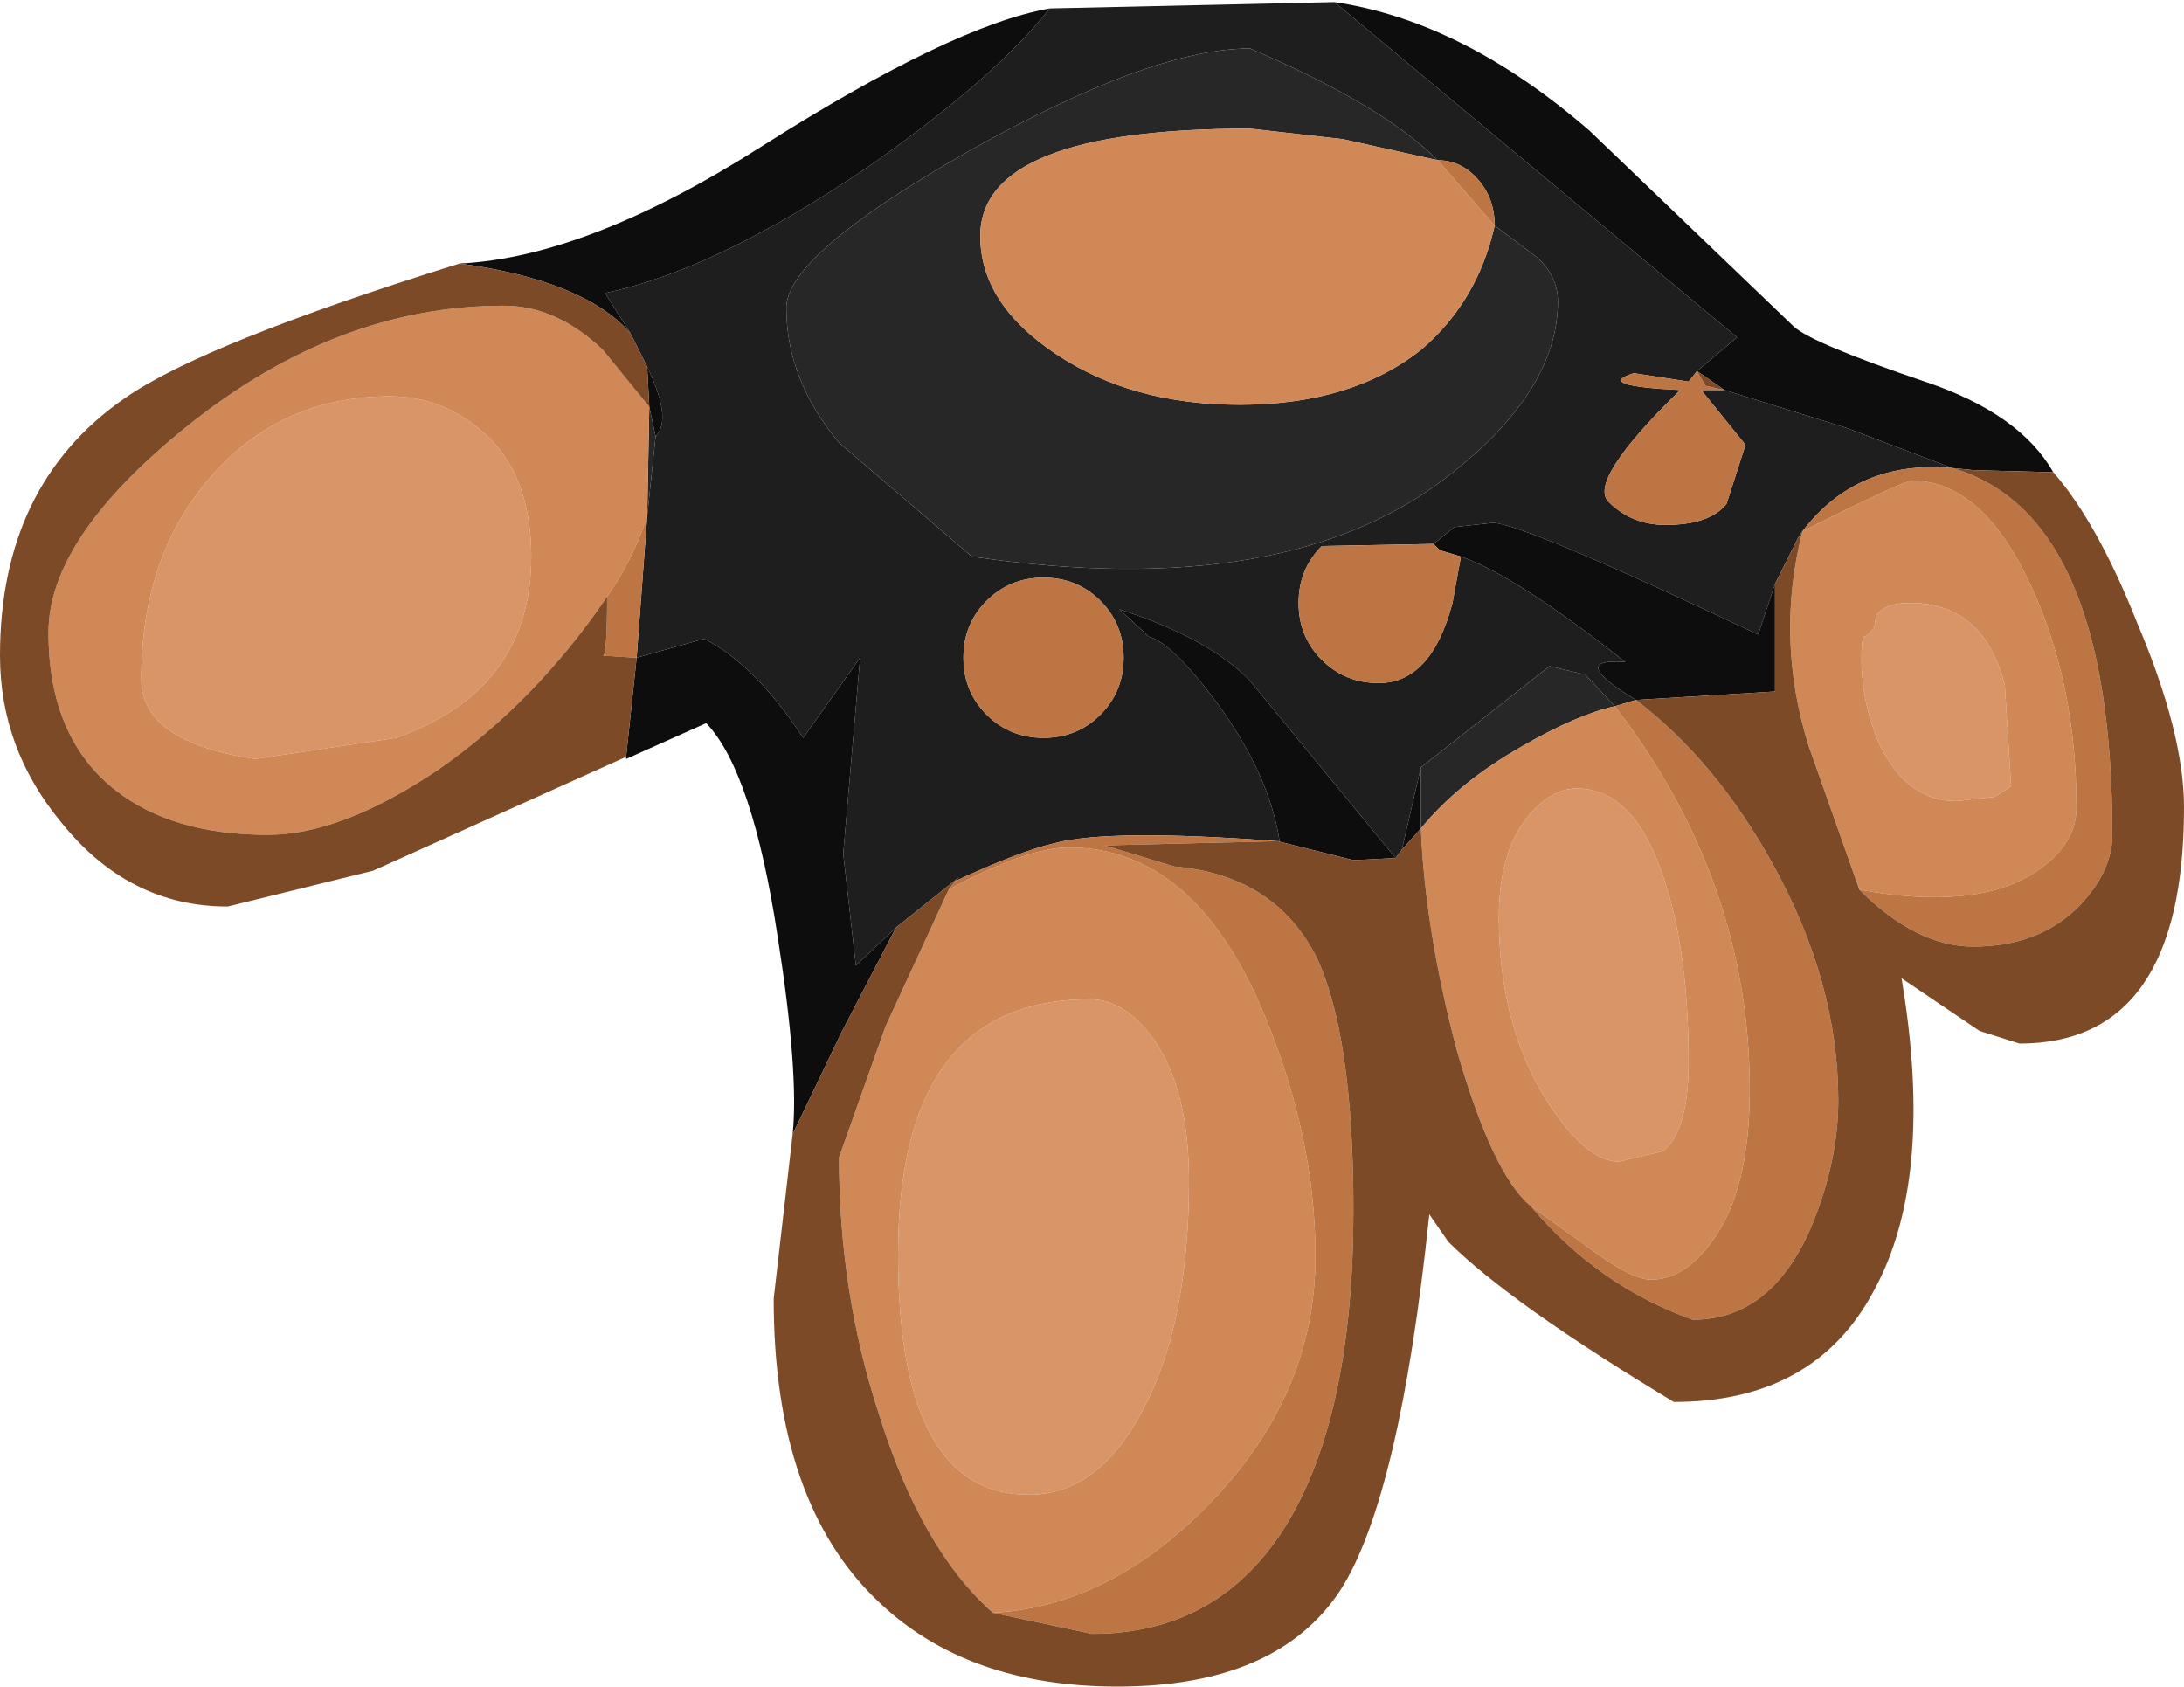 <?xml version="1.0" encoding="UTF-8" standalone="no"?>
<svg xmlns:ffdec="https://www.free-decompiler.com/flash" xmlns:xlink="http://www.w3.org/1999/xlink" ffdec:objectType="shape" height="40.0px" width="51.8px" xmlns="http://www.w3.org/2000/svg">
  <g transform="matrix(1.0, 0.0, 0.0, 1.0, 27.6, 3.15)">
    <path d="M-2.7 -2.95 L4.05 -3.1 8.85 0.9 13.6 4.85 12.65 5.65 12.45 5.9 11.15 5.7 Q10.2 6.0 12.25 6.1 10.05 8.25 10.55 8.75 11.1 9.3 11.9 9.3 12.95 9.3 13.35 8.8 L13.8 7.4 12.75 6.1 13.3 6.1 16.2 7.0 18.7 7.95 Q16.45 7.75 15.15 9.45 L15.05 9.6 14.5 10.7 14.1 11.9 Q8.5 9.25 7.8 9.25 L6.9 9.35 6.4 9.75 3.75 9.8 Q3.2 10.35 3.2 11.15 3.2 11.95 3.75 12.5 4.3 13.05 5.1 13.05 6.35 13.05 6.85 11.15 L7.05 10.05 Q8.35 10.5 10.95 12.55 9.55 12.45 11.2 13.45 L10.7 13.6 10.0 12.85 9.15 12.65 6.1 15.05 5.65 17.0 5.5 17.2 2.05 13.0 Q1.1 12.0 -1.05 11.3 L-0.35 11.95 Q0.2 12.1 1.25 13.5 2.5 15.2 2.75 16.8 L2.7 16.8 Q-1.3 16.5 -2.6 16.85 -3.45 17.05 -4.95 17.75 L-4.85 17.65 -6.35 18.85 -7.3 19.75 -7.6 17.1 -7.2 12.45 -8.55 14.35 Q-9.7 12.6 -10.9 12.0 L-12.5 12.45 -12.25 9.1 -12.05 7.2 Q-11.65 6.8 -12.25 5.55 L-12.65 4.75 -13.25 3.8 Q-10.6 3.25 -7.0 0.8 -4.0 -1.3 -2.7 -2.95 M6.5 0.65 Q5.2 -0.65 2.05 -2.0 -0.3 -2.0 -4.65 0.45 -8.95 2.9 -8.95 4.15 -8.95 5.85 -7.7 7.35 L-4.55 10.05 Q2.95 11.15 6.8 8.1 9.35 6.1 9.35 4.0 9.35 3.4 8.85 2.95 L7.85 2.2 Q7.85 1.55 7.45 1.1 7.05 0.65 6.5 0.65 M-2.85 10.55 Q-3.65 10.55 -4.2 11.1 -4.75 11.65 -4.75 12.45 -4.75 13.25 -4.2 13.8 -3.65 14.35 -2.85 14.35 -2.05 14.35 -1.5 13.8 -0.95 13.25 -0.95 12.45 -0.95 11.65 -1.5 11.1 -2.05 10.55 -2.85 10.55" fill="#1e1e1e" fill-rule="evenodd" stroke="none"/>
    <path d="M4.05 -3.1 Q7.1 -2.65 10.1 -0.05 L14.95 4.6 Q15.4 5.0 18.05 5.9 20.3 6.65 21.1 8.05 L19.2 8.0 18.7 7.95 16.2 7.0 13.3 6.1 12.65 5.65 13.6 4.85 8.85 0.9 4.05 -3.1 M-8.8 23.75 Q-8.65 22.3 -9.15 19.1 -9.75 15.15 -10.85 14.0 L-12.75 14.85 -12.75 14.8 -12.5 12.45 -10.9 12.0 Q-9.7 12.6 -8.55 14.35 L-7.2 12.45 -7.6 17.1 -7.3 19.75 -6.35 18.85 -7.65 21.35 -8.8 23.75 M-16.7 3.1 Q-13.65 2.95 -9.5 0.3 -5.0 -2.55 -2.7 -2.95 -4.0 -1.3 -7.0 0.8 -10.6 3.25 -13.25 3.8 L-12.65 4.75 Q-13.75 3.5 -16.7 3.1 M14.5 10.7 L14.5 13.25 11.2 13.45 Q9.55 12.45 10.95 12.55 8.35 10.5 7.05 10.05 L6.55 9.9 6.4 9.75 6.9 9.35 7.8 9.25 Q8.5 9.25 14.1 11.9 L14.5 10.7 M6.1 16.5 L5.65 17.0 6.1 15.05 6.1 16.5 M5.5 17.2 L4.5 17.25 2.7 16.8 2.75 16.8 Q2.5 15.2 1.25 13.5 0.2 12.1 -0.35 11.95 L-1.05 11.3 Q1.1 12.0 2.05 13.0 L5.5 17.2 M-12.25 5.55 Q-11.65 6.8 -12.05 7.2 L-12.2 6.5 -12.25 5.55" fill="#0d0d0d" fill-rule="evenodd" stroke="none"/>
    <path d="M6.5 0.65 L4.25 0.15 2.05 -0.1 Q-4.35 -0.1 -4.35 2.45 -4.35 4.05 -2.55 5.25 -0.75 6.45 1.8 6.45 4.45 6.45 6.1 5.15 7.45 4.0 7.85 2.2 L8.85 2.95 Q9.35 3.4 9.35 4.0 9.35 6.1 6.8 8.1 2.95 11.15 -4.55 10.05 L-7.7 7.35 Q-8.95 5.85 -8.95 4.15 -8.95 2.9 -4.65 0.45 -0.3 -2.0 2.05 -2.0 5.2 -0.65 6.5 0.65 M6.1 16.5 L6.1 15.05 9.15 12.65 10.0 12.85 10.7 13.6 Q9.8 13.8 8.5 14.55 7.0 15.4 6.1 16.5 M-12.05 7.2 L-12.25 9.1 -12.2 6.5 -12.05 7.2" fill="#272727" fill-rule="evenodd" stroke="none"/>
    <path d="M16.85 11.75 L16.9 11.45 Q17.1 11.15 17.7 11.15 19.45 11.15 19.95 13.1 L20.1 15.5 19.7 15.75 18.8 15.85 Q17.65 15.85 17.0 14.55 16.55 13.55 16.55 12.45 16.55 11.9 16.65 11.95 L16.85 11.75 M9.8 15.55 Q11.2 15.55 11.9 17.8 12.45 19.5 12.45 22.05 12.45 23.65 11.85 24.15 L10.8 24.4 Q10.0 24.4 9.05 22.9 7.95 21.1 7.95 18.6 7.95 17.05 8.65 16.2 9.2 15.55 9.8 15.55 M-18.35 6.25 Q-17.15 6.25 -16.2 7.05 -15.0 8.05 -15.0 10.05 -15.0 13.2 -18.2 14.35 L-21.55 14.85 Q-24.25 14.45 -24.25 12.95 -24.25 10.0 -22.55 8.1 -20.9 6.25 -18.35 6.25 M-1.75 20.55 Q-0.9 20.55 -0.2 21.55 0.6 22.75 0.6 24.85 0.6 28.25 -0.5 30.3 -1.55 32.3 -3.2 32.3 -6.3 32.3 -6.3 26.6 -6.3 20.55 -1.75 20.55" fill="#d99567" fill-rule="evenodd" stroke="none"/>
    <path d="M16.5 17.95 L15.3 14.55 Q14.5 12.0 15.15 9.45 17.55 8.25 17.75 8.25 19.4 8.25 20.55 10.7 21.65 13.05 21.65 16.0 21.65 16.9 20.65 17.55 19.25 18.45 16.5 17.95 M8.7 25.45 Q7.8 24.7 6.95 21.75 6.2 18.9 6.1 16.5 7.0 15.4 8.5 14.55 9.8 13.8 10.7 13.6 13.9 17.75 13.9 22.7 13.9 25.1 13.0 26.3 12.35 27.2 11.55 27.2 11.15 27.2 10.3 26.6 L8.7 25.45 M-4.05 35.1 Q-5.75 33.6 -6.75 30.4 -7.7 27.5 -7.7 24.3 L-6.6 21.2 -5.1 17.95 Q-3.25 16.95 -2.25 16.95 0.75 16.95 2.4 20.95 3.6 23.85 3.6 26.65 3.6 29.95 1.05 32.55 -1.3 34.95 -4.05 35.1 M16.85 11.75 L16.65 11.95 Q16.55 11.9 16.55 12.45 16.55 13.55 17.0 14.55 17.65 15.85 18.8 15.85 L19.7 15.75 20.1 15.5 19.95 13.1 Q19.45 11.15 17.7 11.15 17.1 11.15 16.9 11.45 L16.85 11.75 M7.85 2.2 Q7.45 4.0 6.1 5.15 4.45 6.45 1.8 6.45 -0.75 6.45 -2.55 5.25 -4.35 4.05 -4.35 2.45 -4.35 -0.1 2.05 -0.1 L4.25 0.15 6.5 0.65 7.85 2.2 M9.8 15.55 Q9.2 15.55 8.65 16.2 7.95 17.05 7.95 18.6 7.95 21.1 9.05 22.9 10.0 24.4 10.8 24.4 L11.85 24.15 Q12.45 23.65 12.45 22.05 12.45 19.5 11.9 17.8 11.2 15.55 9.8 15.55 M-18.35 6.25 Q-20.9 6.25 -22.55 8.1 -24.25 10.0 -24.25 12.95 -24.25 14.45 -21.55 14.85 L-18.2 14.35 Q-15.0 13.2 -15.0 10.05 -15.0 8.05 -16.2 7.05 -17.15 6.25 -18.35 6.25 M-12.25 9.1 Q-12.6 10.15 -13.2 11.0 -14.9 13.5 -17.2 15.1 -19.5 16.65 -21.25 16.65 -23.5 16.65 -24.85 15.6 -26.45 14.35 -26.45 11.85 -26.45 9.6 -23.15 6.95 -19.6 4.1 -15.65 4.1 -14.4 4.1 -13.3 5.15 L-12.2 6.5 -12.25 9.1 M-1.75 20.55 Q-6.3 20.55 -6.3 26.6 -6.3 32.3 -3.2 32.3 -1.55 32.3 -0.5 30.3 0.6 28.25 0.6 24.85 0.6 22.75 -0.2 21.55 -0.9 20.55 -1.75 20.55" fill="#d08857" fill-rule="evenodd" stroke="none"/>
    <path d="M18.7 7.95 Q22.5 9.05 22.5 16.65 22.5 17.5 21.75 18.3 20.8 19.3 19.2 19.3 17.85 19.3 16.5 17.95 19.25 18.45 20.65 17.55 21.65 16.9 21.65 16.0 21.65 13.05 20.55 10.7 19.4 8.25 17.75 8.25 17.55 8.25 15.15 9.45 16.45 7.75 18.7 7.95 M11.2 13.45 Q13.1 14.9 14.45 17.35 16.0 20.15 16.0 22.95 16.0 24.35 15.4 25.85 14.45 28.15 12.55 28.15 10.3 27.35 8.7 25.45 L10.3 26.6 Q11.15 27.2 11.55 27.2 12.35 27.2 13.0 26.3 13.9 25.1 13.9 22.7 13.9 17.75 10.7 13.6 L11.2 13.45 M2.7 16.8 L-1.4 16.9 0.25 17.4 Q2.6 17.6 3.6 19.5 4.5 21.35 4.5 25.55 4.5 30.35 2.95 32.95 1.35 35.6 -1.7 35.6 L-4.05 35.1 Q-1.3 34.95 1.05 32.55 3.6 29.95 3.6 26.65 3.6 23.85 2.4 20.95 0.75 16.95 -2.25 16.95 -3.25 16.95 -5.1 17.95 L-4.95 17.75 Q-3.45 17.05 -2.6 16.85 -1.3 16.5 2.7 16.8 M13.3 6.1 L12.75 6.1 13.8 7.4 13.35 8.8 Q12.95 9.3 11.9 9.3 11.1 9.3 10.55 8.75 10.05 8.25 12.25 6.1 10.2 6.0 11.15 5.7 L12.45 5.9 12.65 5.65 12.85 6.0 13.3 6.1 M6.4 9.75 L6.55 9.9 7.05 10.05 6.85 11.15 Q6.35 13.05 5.1 13.05 4.3 13.05 3.75 12.5 3.2 11.95 3.2 11.15 3.2 10.35 3.75 9.8 L6.4 9.75 M7.85 2.2 L6.5 0.65 Q7.05 0.65 7.45 1.1 7.85 1.55 7.85 2.2 M-2.85 10.55 Q-2.05 10.55 -1.5 11.1 -0.95 11.65 -0.95 12.45 -0.95 13.25 -1.5 13.8 -2.05 14.35 -2.85 14.35 -3.65 14.35 -4.2 13.8 -4.75 13.25 -4.75 12.45 -4.75 11.65 -4.2 11.1 -3.65 10.55 -2.85 10.55 M-12.25 9.1 L-12.5 12.45 -13.3 12.4 Q-13.2 12.4 -13.2 11.0 -12.6 10.15 -12.25 9.1" fill="#bd7543" fill-rule="evenodd" stroke="none"/>
    <path d="M21.1 8.05 Q22.15 9.25 23.1 11.65 24.2 14.25 24.2 16.0 24.2 21.6 20.3 21.6 L19.35 21.3 17.5 20.05 Q18.3 24.8 16.85 27.45 15.45 30.1 12.1 30.1 8.2 27.75 6.75 26.3 L6.3 25.65 Q5.6 32.35 4.2 34.55 2.7 36.85 -1.1 36.85 -4.65 36.85 -6.75 34.85 -9.25 32.5 -9.25 27.65 L-8.8 23.75 -7.65 21.35 -6.35 18.85 -4.85 17.65 -4.95 17.75 -5.1 17.95 -6.6 21.2 -7.7 24.3 Q-7.7 27.5 -6.75 30.4 -5.75 33.6 -4.05 35.1 L-1.7 35.6 Q1.35 35.6 2.95 32.95 4.5 30.35 4.5 25.55 4.5 21.35 3.6 19.5 2.6 17.6 0.25 17.4 L-1.4 16.9 2.7 16.8 4.5 17.25 5.5 17.2 5.65 17.0 6.1 16.5 Q6.2 18.9 6.95 21.75 7.8 24.7 8.7 25.45 10.3 27.35 12.55 28.15 14.45 28.15 15.4 25.85 16.0 24.35 16.0 22.95 16.0 20.15 14.45 17.35 13.1 14.9 11.2 13.45 L14.5 13.25 14.5 10.7 15.05 9.6 15.15 9.45 Q14.5 12.0 15.3 14.55 L16.5 17.95 Q17.85 19.3 19.2 19.3 20.8 19.3 21.75 18.3 22.5 17.5 22.5 16.65 22.5 9.05 18.7 7.95 L19.2 8.0 21.1 8.05 M-12.75 14.8 L-18.75 17.5 -22.2 18.35 Q-24.55 18.35 -26.15 16.35 -27.6 14.6 -27.6 12.4 -27.6 8.35 -24.65 6.3 -22.8 5.0 -16.7 3.1 -13.75 3.5 -12.65 4.75 L-12.25 5.55 -12.2 6.5 -13.3 5.15 Q-14.4 4.1 -15.65 4.1 -19.6 4.1 -23.15 6.95 -26.45 9.6 -26.45 11.85 -26.45 14.35 -24.85 15.6 -23.5 16.65 -21.25 16.65 -19.5 16.65 -17.2 15.1 -14.9 13.5 -13.2 11.0 -13.2 12.4 -13.3 12.4 L-12.5 12.45 -12.75 14.8 M12.65 5.65 L13.3 6.1 12.85 6.0 12.65 5.65" fill="#7d4a27" fill-rule="evenodd" stroke="none"/>
  </g>
</svg>
